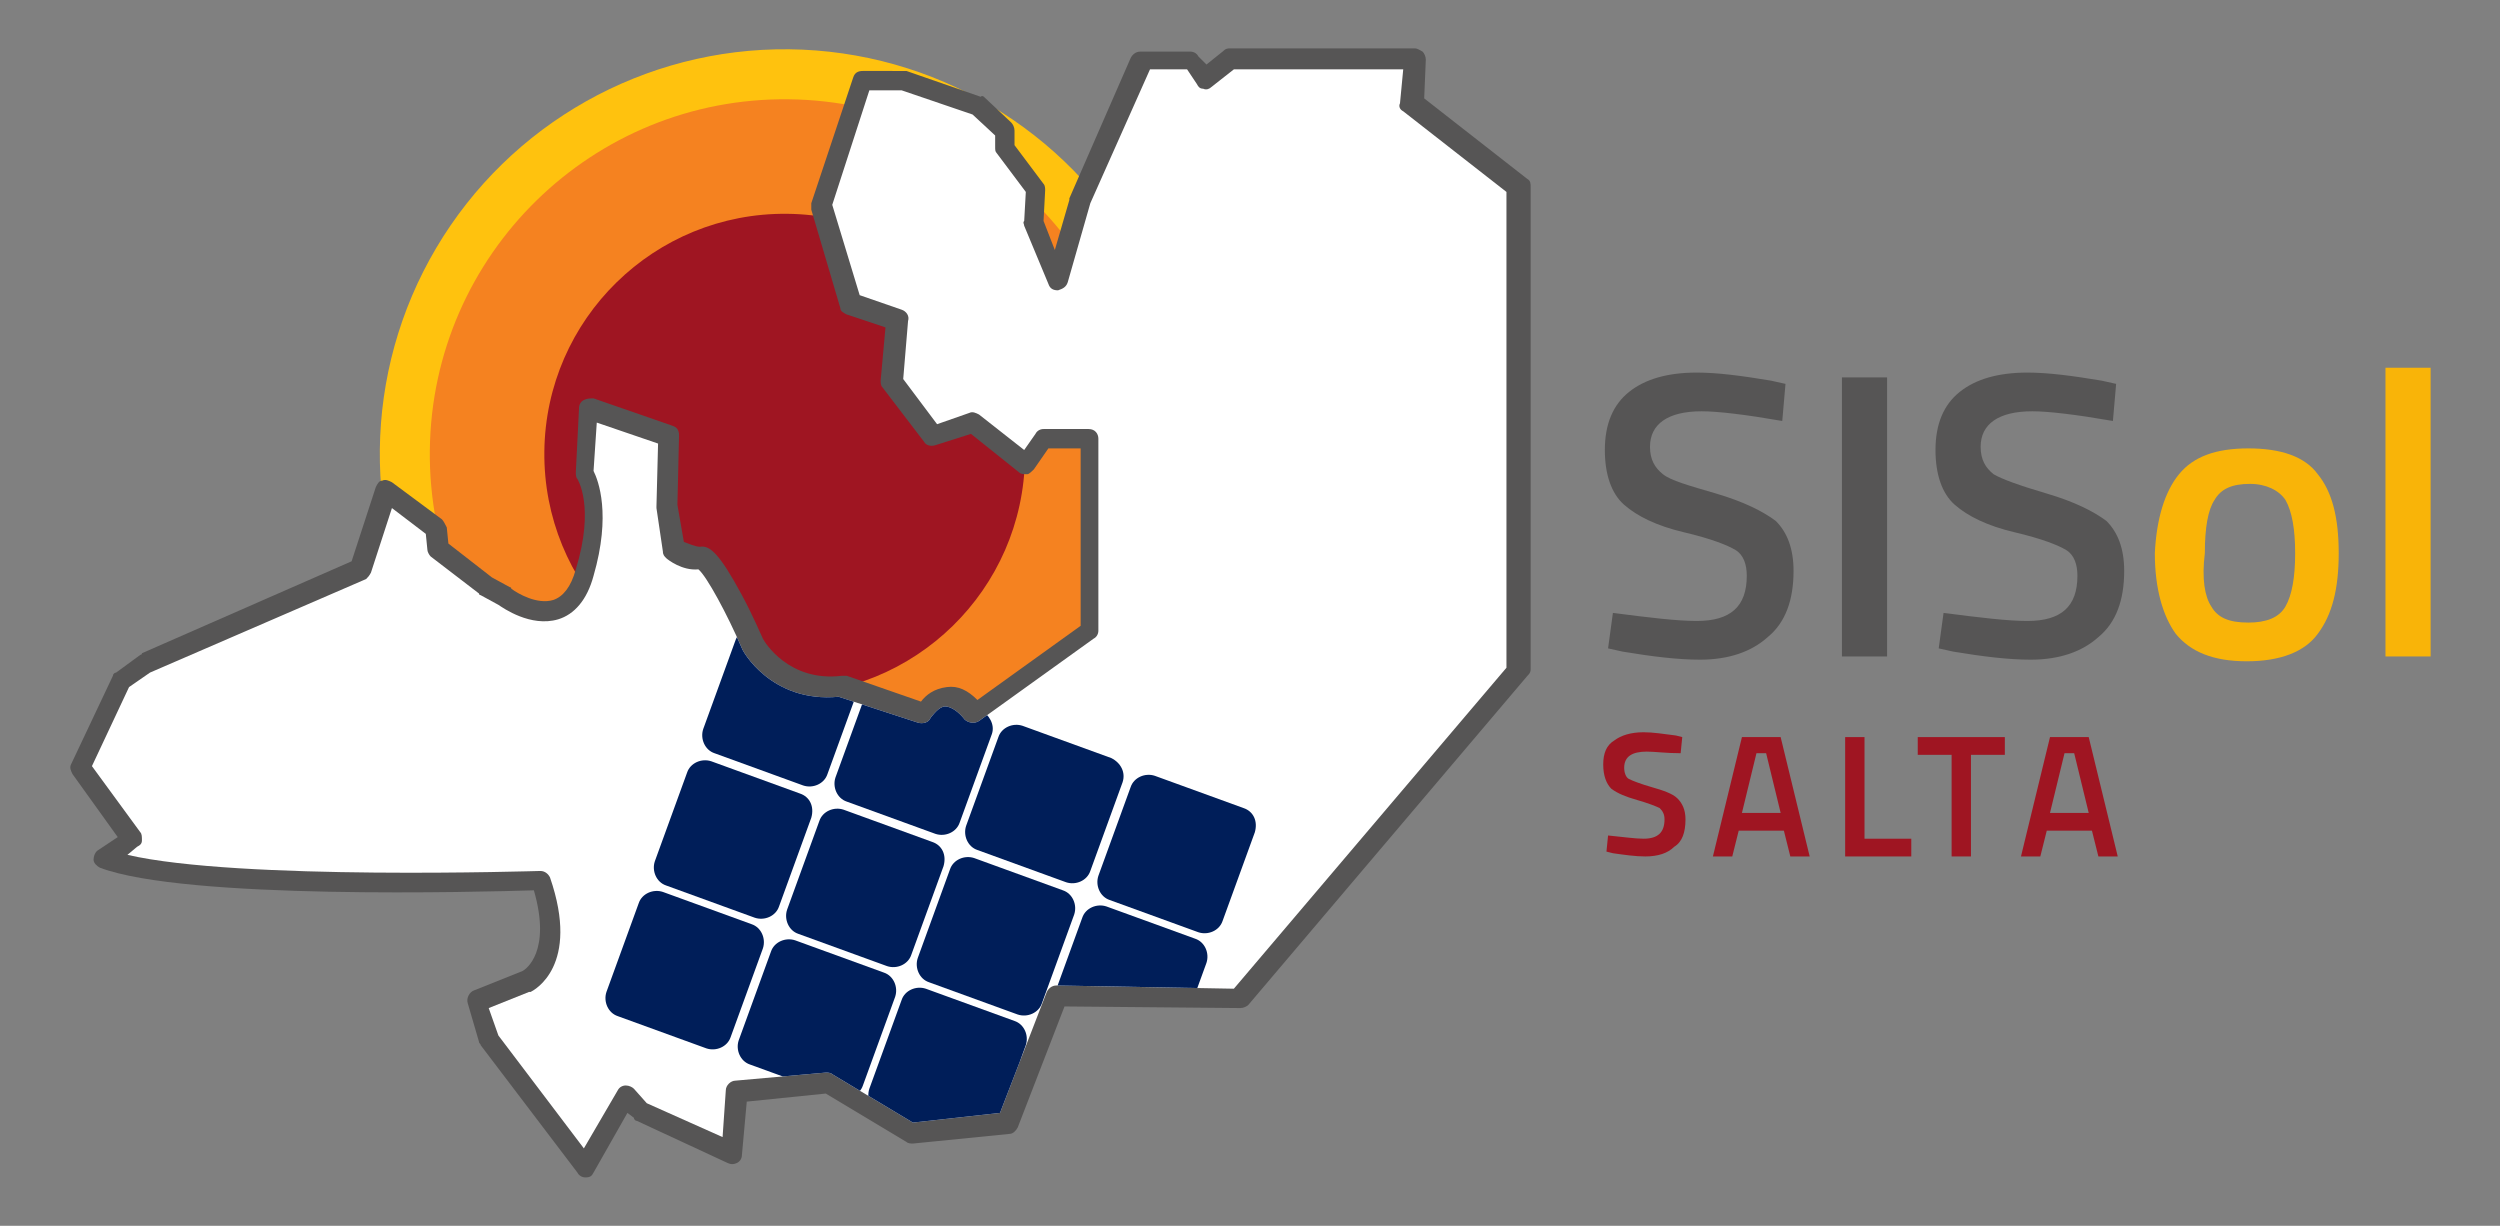<?xml version="1.0" encoding="utf-8"?>
<!-- Generator: Adobe Illustrator 19.2.0, SVG Export Plug-In . SVG Version: 6.00 Build 0)  -->
<svg version="1.1" id="Layer_1" xmlns="http://www.w3.org/2000/svg" xmlns:xlink="http://www.w3.org/1999/xlink" x="0px" y="0px"
	 viewBox="0 0 155 76" style="enable-background:new 0 0 155 76;" xml:space="preserve">
<rect x="0" y="0" width="155" height="76" fill="#808080" stroke="none"/>
<g>
	<g>
		<g>
			
				<ellipse transform="matrix(1.097662e-002 -1 1 1.097662e-002 19.915 76.546)" style="fill:#FFC20E;" cx="48.7" cy="28.2" rx="25.1" ry="25.1"/>
			
				<ellipse transform="matrix(1.097662e-002 -1 1 1.097662e-002 19.915 76.546)" style="fill:#F58220;" cx="48.7" cy="28.2" rx="22" ry="22"/>
			
				<ellipse transform="matrix(1.097662e-002 -1 1 1.097662e-002 19.915 76.546)" style="fill:#9F1522;" cx="48.7" cy="28.2" rx="14.9" ry="14.9"/>
		</g>
		<path style="fill:#565555;" d="M36.3,73c-0.2,0-0.4-0.1-0.5-0.3l-6-7.9c0-0.1-0.1-0.1-0.1-0.2L29,62.2c-0.1-0.3,0.1-0.7,0.4-0.8
			l3-1.2c0.2-0.1,1.8-1.2,0.7-5c-3.3,0.1-21.6,0.6-26.9-1.4c-0.2-0.1-0.4-0.3-0.4-0.5c0-0.2,0.1-0.5,0.3-0.6l1.2-0.8L4.5,48
			c-0.1-0.2-0.2-0.4-0.1-0.6L7,41.9c0-0.1,0.1-0.2,0.2-0.2l1.5-1.1c0,0,0.1,0,0.1-0.1l13-5.7l1.5-4.6c0.1-0.2,0.2-0.4,0.4-0.4
			c0.2-0.1,0.4,0,0.6,0.1l3.1,2.3c0.1,0.1,0.2,0.3,0.3,0.5l0.1,1l2.7,2.1l1.1,0.6c0,0,0.1,0,0.1,0.1c0.4,0.3,1.6,1,2.6,0.7
			c0.6-0.2,1.1-0.8,1.4-1.9c1.2-3.9,0.1-5.6,0.1-5.6c-0.1-0.1-0.1-0.3-0.1-0.4l0.2-4c0-0.2,0.1-0.4,0.3-0.5c0.2-0.1,0.4-0.1,0.6-0.1
			l4.9,1.7c0.3,0.1,0.4,0.3,0.4,0.6l-0.1,4.3l0.4,2.3c0.3,0.1,0.7,0.3,1,0.3c0.6-0.1,1.2,0.4,2.6,3c0.7,1.3,1.2,2.5,1.3,2.7
			c0.1,0.2,1.6,2.7,4.9,2.3c0.1,0,0.2,0,0.3,0l4.6,1.6c0.3-0.4,0.8-0.8,1.6-0.9c0.7-0.1,1.3,0.2,1.9,0.8l6.4-4.6v-11H65l-0.9,1.3
			c-0.1,0.1-0.3,0.3-0.4,0.3c-0.2,0-0.4,0-0.5-0.1l-3-2.4L58,27.6c-0.3,0.1-0.6,0-0.7-0.2l-2.6-3.4c-0.1-0.1-0.1-0.3-0.1-0.4
			l0.3-3.3l-2.4-0.8c-0.2-0.1-0.4-0.2-0.4-0.4l-1.8-6.1c0-0.1,0-0.3,0-0.4l2.6-7.8c0.1-0.3,0.3-0.4,0.6-0.4H56c0.1,0,0.1,0,0.2,0
			l4.6,1.6C60.9,5.9,61,6,61,6l1.7,1.6c0.1,0.1,0.2,0.3,0.2,0.5V9l1.8,2.4c0.1,0.1,0.1,0.3,0.1,0.4l-0.1,1.9l0.7,1.8l0.9-3.1
			c0,0,0-0.1,0-0.1l3.8-8.7c0.1-0.2,0.3-0.4,0.6-0.4h3.1c0.2,0,0.4,0.1,0.5,0.3L74.8,4l1-0.8C76,3,76.1,3,76.3,3h11.4
			c0.2,0,0.3,0.1,0.5,0.2c0.1,0.1,0.2,0.3,0.2,0.5l-0.1,2.4l6.4,5c0.2,0.1,0.2,0.3,0.2,0.5v29.9c0,0.2-0.1,0.3-0.2,0.4L77.4,62.3
			c-0.1,0.1-0.3,0.2-0.5,0.2L66,62.4l-2.9,7.5c-0.1,0.2-0.3,0.4-0.5,0.4l-6,0.6c-0.1,0-0.3,0-0.4-0.1l-5-3l-4.9,0.5L46,71.6
			c0,0.2-0.1,0.4-0.3,0.5c-0.2,0.1-0.4,0.1-0.6,0l-5.6-2.6c-0.1,0-0.2-0.1-0.2-0.2L38.9,69l-2.1,3.7C36.7,72.9,36.6,73,36.3,73
			C36.3,73,36.3,73,36.3,73z"/>
		<g>
			<defs>
				<path id="SVGID_1_" d="M30.9,64.2l5.3,7l2.1-3.6c0.1-0.2,0.3-0.3,0.5-0.3c0.2,0,0.4,0.1,0.5,0.2l0.8,0.9l4.7,2.1l0.2-2.9
					c0-0.3,0.3-0.6,0.6-0.6l5.6-0.5c0.1,0,0.3,0,0.4,0.1l5,3l5.4-0.6l2.9-7.5c0.1-0.2,0.3-0.4,0.6-0.4c0,0,0,0,0,0l11,0.2l16.9-19.9
					V11.9l-6.4-5c-0.2-0.1-0.3-0.3-0.2-0.5L87,4.3H76.5l-1.4,1.1c-0.1,0.1-0.3,0.2-0.5,0.1c-0.2,0-0.3-0.1-0.4-0.3l-0.6-0.9h-2.3
					l-3.7,8.3l-1.4,4.9c-0.1,0.3-0.3,0.4-0.6,0.5c-0.3,0-0.5-0.1-0.6-0.4L63.5,14c0-0.1-0.1-0.2,0-0.3l0.1-1.8l-1.8-2.4
					c-0.1-0.1-0.1-0.2-0.1-0.4V8.4l-1.4-1.3l-4.4-1.5h-2l-2.3,7.1l1.7,5.6l2.6,0.9c0.3,0.1,0.5,0.4,0.4,0.7l-0.3,3.6l2.1,2.8l2-0.7
					c0.2-0.1,0.4,0,0.6,0.1l2.8,2.2l0.7-1c0.1-0.2,0.3-0.3,0.5-0.3h2.8c0.4,0,0.6,0.3,0.6,0.6v11.9c0,0.2-0.1,0.4-0.3,0.5l-7.1,5.1
					c-0.3,0.2-0.7,0.1-0.9-0.1c-0.3-0.4-0.8-0.8-1.2-0.8c-0.4,0-0.8,0.6-0.9,0.7c-0.1,0.3-0.5,0.4-0.8,0.3L52,43.2
					c-4.2,0.4-6-2.9-6-3c0,0,0,0,0,0c-0.9-2.1-2.2-4.5-2.7-4.9c-1,0.1-1.9-0.6-2-0.7c-0.1-0.1-0.2-0.2-0.2-0.4l-0.4-2.7
					c0,0,0-0.1,0-0.1l0.1-3.9L37,26.2l-0.2,3c0.3,0.6,1.1,2.7,0,6.5c-0.4,1.5-1.2,2.4-2.2,2.7c-1.7,0.5-3.4-0.7-3.7-0.9l-1.1-0.6
					c0,0-0.1,0-0.1-0.1l-3-2.3c-0.1-0.1-0.2-0.3-0.2-0.4l-0.1-1l-2.1-1.6l-1.3,4c-0.1,0.2-0.2,0.3-0.3,0.4L9.3,41.7L8,42.6l-2.3,4.9
					l3,4.1c0.1,0.1,0.1,0.3,0.1,0.5c0,0.2-0.1,0.3-0.3,0.4L7.9,53c6.9,1.6,25.4,1,25.6,1c0.3,0,0.5,0.2,0.6,0.4c1.9,5.5-1,7-1.2,7.1
					c0,0,0,0-0.1,0l-2.5,1L30.9,64.2z"/>
			</defs>
			<clipPath id="SVGID_2_">
				<use xlink:href="#SVGID_1_"  style="overflow:visible;"/>
			</clipPath>
			<rect x="-2.3" y="2.5" style="clip-path:url(#SVGID_2_);fill:#FFFFFF;" width="110.6" height="83.2"/>
			<g style="clip-path:url(#SVGID_2_);">
				<path style="fill:#001E59;" d="M52.6,41l-5.5-2c-0.6-0.2-1.3,0.1-1.5,0.7l-2,5.5c-0.2,0.6,0.1,1.3,0.7,1.5l5.5,2
					c0.6,0.2,1.3-0.1,1.5-0.7l2-5.5C53.5,41.9,53.2,41.2,52.6,41z"/>
				<path style="fill:#001E59;" d="M60.8,44l-5.5-2c-0.6-0.2-1.3,0.1-1.5,0.7l-2,5.5c-0.2,0.6,0.1,1.3,0.7,1.5l5.5,2
					c0.6,0.2,1.3-0.1,1.5-0.7l2-5.5C61.7,44.9,61.3,44.3,60.8,44z"/>
				<path style="fill:#001E59;" d="M68.9,47l-5.5-2c-0.6-0.2-1.3,0.1-1.5,0.7l-2,5.5c-0.2,0.6,0.1,1.3,0.7,1.5l5.5,2
					c0.6,0.2,1.3-0.1,1.5-0.7l2-5.5C69.8,47.9,69.5,47.3,68.9,47z"/>
				<path style="fill:#001E59;" d="M77.1,50.1l-5.5-2c-0.6-0.2-1.3,0.1-1.5,0.7l-2,5.5c-0.2,0.6,0.1,1.3,0.7,1.5l5.5,2
					c0.6,0.2,1.3-0.1,1.5-0.7l2-5.5C78,50.9,77.7,50.3,77.1,50.1z"/>
				<path style="fill:#001E59;" d="M49.6,49.2l-5.5-2c-0.6-0.2-1.3,0.1-1.5,0.7l-2,5.5c-0.2,0.6,0.1,1.3,0.7,1.5l5.5,2
					c0.6,0.2,1.3-0.1,1.5-0.7l2-5.5C50.5,50,50.2,49.4,49.6,49.2z"/>
				<path style="fill:#001E59;" d="M57.8,52.2l-5.5-2c-0.6-0.2-1.3,0.1-1.5,0.7l-2,5.5c-0.2,0.6,0.1,1.3,0.7,1.5l5.5,2
					c0.6,0.2,1.3-0.1,1.5-0.7l2-5.5C58.7,53,58.4,52.4,57.8,52.2z"/>
				<path style="fill:#001E59;" d="M65.9,55.2l-5.5-2c-0.6-0.2-1.3,0.1-1.5,0.7l-2,5.5c-0.2,0.6,0.1,1.3,0.7,1.5l5.5,2
					c0.6,0.2,1.3-0.1,1.5-0.7l2-5.5C66.8,56.1,66.5,55.4,65.9,55.2z"/>
				<path style="fill:#001E59;" d="M74.1,58.2l-5.5-2c-0.6-0.2-1.3,0.1-1.5,0.7l-2,5.5c-0.2,0.6,0.1,1.3,0.7,1.5l5.5,2
					c0.6,0.2,1.3-0.1,1.5-0.7l2-5.5C75,59.1,74.7,58.4,74.1,58.2z"/>
				<path style="fill:#001E59;" d="M46.6,57.3l-5.5-2c-0.6-0.2-1.3,0.1-1.5,0.7l-2,5.5c-0.2,0.6,0.1,1.3,0.7,1.5l5.5,2
					c0.6,0.2,1.3-0.1,1.5-0.7l2-5.5C47.5,58.2,47.2,57.5,46.6,57.3z"/>
				<path style="fill:#001E59;" d="M54.8,60.3l-5.5-2c-0.6-0.2-1.3,0.1-1.5,0.7l-2,5.5c-0.2,0.6,0.1,1.3,0.7,1.5l5.5,2
					c0.6,0.2,1.3-0.1,1.5-0.7l2-5.5C55.7,61.2,55.4,60.5,54.8,60.3z"/>
				<path style="fill:#001E59;" d="M62.9,63.3l-5.5-2c-0.6-0.2-1.3,0.1-1.5,0.7l-2,5.5c-0.2,0.6,0.1,1.3,0.7,1.5l5.5,2
					c0.6,0.2,1.3-0.1,1.5-0.7l2-5.5C63.8,64.2,63.5,63.5,62.9,63.3z"/>
				<path style="fill:#001E59;" d="M71.1,66.3l-5.5-2c-0.6-0.2-1.3,0.1-1.5,0.7l-2,5.5c-0.2,0.6,0.1,1.3,0.7,1.5l5.5,2
					c0.6,0.2,1.3-0.1,1.5-0.7l2-5.5C72,67.2,71.7,66.5,71.1,66.3z"/>
			</g>
		</g>
	</g>
	<g>
		<g>
			<g>
				<path style="fill:#565555;" d="M105.5,25.5c-2.1,0-3.2,0.8-3.2,2.2c0,0.8,0.3,1.3,0.8,1.7s1.6,0.7,3.3,1.2
					c1.7,0.5,2.9,1.1,3.7,1.7c0.7,0.7,1.1,1.7,1.1,3.1c0,1.8-0.5,3.2-1.6,4.1c-1,0.9-2.4,1.4-4.2,1.4c-1.4,0-3-0.2-4.8-0.5l-0.9-0.2
					l0.3-2.2c2.3,0.3,4,0.5,5.2,0.5c2.1,0,3.1-0.9,3.1-2.8c0-0.7-0.2-1.3-0.7-1.6c-0.5-0.3-1.5-0.7-3.2-1.1c-1.7-0.4-2.9-1-3.7-1.7
					c-0.8-0.7-1.2-1.9-1.2-3.4c0-1.6,0.5-2.8,1.5-3.6c1-0.8,2.4-1.2,4.2-1.2c1.3,0,2.8,0.2,4.6,0.5l0.9,0.2l-0.2,2.3
					C108.2,25.7,106.5,25.5,105.5,25.5z"/>
				<path style="fill:#565555;" d="M114.2,40.7V23.4h2.8v17.3H114.2z"/>
				<path style="fill:#565555;" d="M126,25.5c-2.1,0-3.2,0.8-3.2,2.2c0,0.8,0.3,1.3,0.8,1.7c0.5,0.3,1.6,0.7,3.3,1.2
					c1.7,0.5,2.9,1.1,3.7,1.7c0.7,0.7,1.1,1.7,1.1,3.1c0,1.8-0.5,3.2-1.6,4.1c-1,0.9-2.4,1.4-4.2,1.4c-1.4,0-3-0.2-4.8-0.5l-0.9-0.2
					l0.3-2.2c2.3,0.3,4,0.5,5.2,0.5c2.1,0,3.1-0.9,3.1-2.8c0-0.7-0.2-1.3-0.7-1.6c-0.5-0.3-1.5-0.7-3.2-1.1c-1.7-0.4-2.9-1-3.7-1.7
					c-0.8-0.7-1.2-1.9-1.2-3.4c0-1.6,0.5-2.8,1.5-3.6c1-0.8,2.4-1.2,4.2-1.2c1.3,0,2.8,0.2,4.6,0.5l0.9,0.2l-0.2,2.3
					C128.7,25.7,127,25.5,126,25.5z"/>
				<path style="fill:#F9B408;" d="M135.1,29.4c0.9-1.1,2.3-1.6,4.3-1.6c2,0,3.5,0.5,4.3,1.6c0.9,1.1,1.3,2.7,1.3,4.9
					c0,2.2-0.4,3.8-1.3,5c-0.8,1.1-2.3,1.7-4.4,1.7s-3.5-0.6-4.4-1.7c-0.8-1.1-1.3-2.8-1.3-5C133.7,32.2,134.2,30.5,135.1,29.4z
					 M137.1,37.6c0.4,0.7,1.1,1,2.3,1c1.1,0,1.9-0.3,2.3-1c0.4-0.7,0.6-1.8,0.6-3.3c0-1.5-0.2-2.6-0.6-3.3c-0.4-0.6-1.2-1-2.2-1
					c-1.1,0-1.8,0.3-2.2,1c-0.4,0.6-0.6,1.7-0.6,3.3C136.5,35.9,136.7,37,137.1,37.6z"/>
				<path style="fill:#F9B408;" d="M147.9,40.7V22.8h2.8v17.9H147.9z"/>
			</g>
		</g>
		<g>
			<path style="fill:#9F1522;" d="M102.1,46.6c-0.9,0-1.4,0.3-1.4,1c0,0.3,0.1,0.6,0.3,0.7c0.2,0.1,0.7,0.3,1.4,0.5
				c0.7,0.2,1.3,0.4,1.6,0.7c0.3,0.3,0.5,0.7,0.5,1.3c0,0.8-0.2,1.4-0.7,1.7c-0.4,0.4-1,0.6-1.8,0.6c-0.6,0-1.3-0.1-2-0.2l-0.4-0.1
				l0.1-1c1,0.1,1.7,0.2,2.2,0.2c0.9,0,1.3-0.4,1.3-1.2c0-0.3-0.1-0.5-0.3-0.7c-0.2-0.1-0.7-0.3-1.4-0.5c-0.7-0.2-1.2-0.4-1.6-0.7
				c-0.3-0.3-0.5-0.8-0.5-1.5s0.2-1.2,0.7-1.5c0.4-0.3,1-0.5,1.8-0.5c0.6,0,1.2,0.1,2,0.2l0.4,0.1l-0.1,1
				C103.3,46.7,102.6,46.6,102.1,46.6z"/>
			<path style="fill:#9F1522;" d="M106.2,53.1l1.8-7.4h2.4l1.8,7.4H111l-0.4-1.6h-2.8l-0.4,1.6H106.2z M108.9,46.7l-0.9,3.7h2.4
				l-0.9-3.7H108.9z"/>
			<path style="fill:#9F1522;" d="M118.5,53.1h-4.1v-7.4h1.2V52h2.9V53.1z"/>
			<path style="fill:#9F1522;" d="M118.9,46.8v-1.1h5.4v1.1h-2.1v6.3H121v-6.3H118.9z"/>
			<path style="fill:#9F1522;" d="M125.3,53.1l1.8-7.4h2.4l1.8,7.4h-1.2l-0.4-1.6h-2.8l-0.4,1.6H125.3z M128,46.7l-0.9,3.7h2.4
				l-0.9-3.7H128z"/>
		</g>
	</g>
</g>
</svg>
